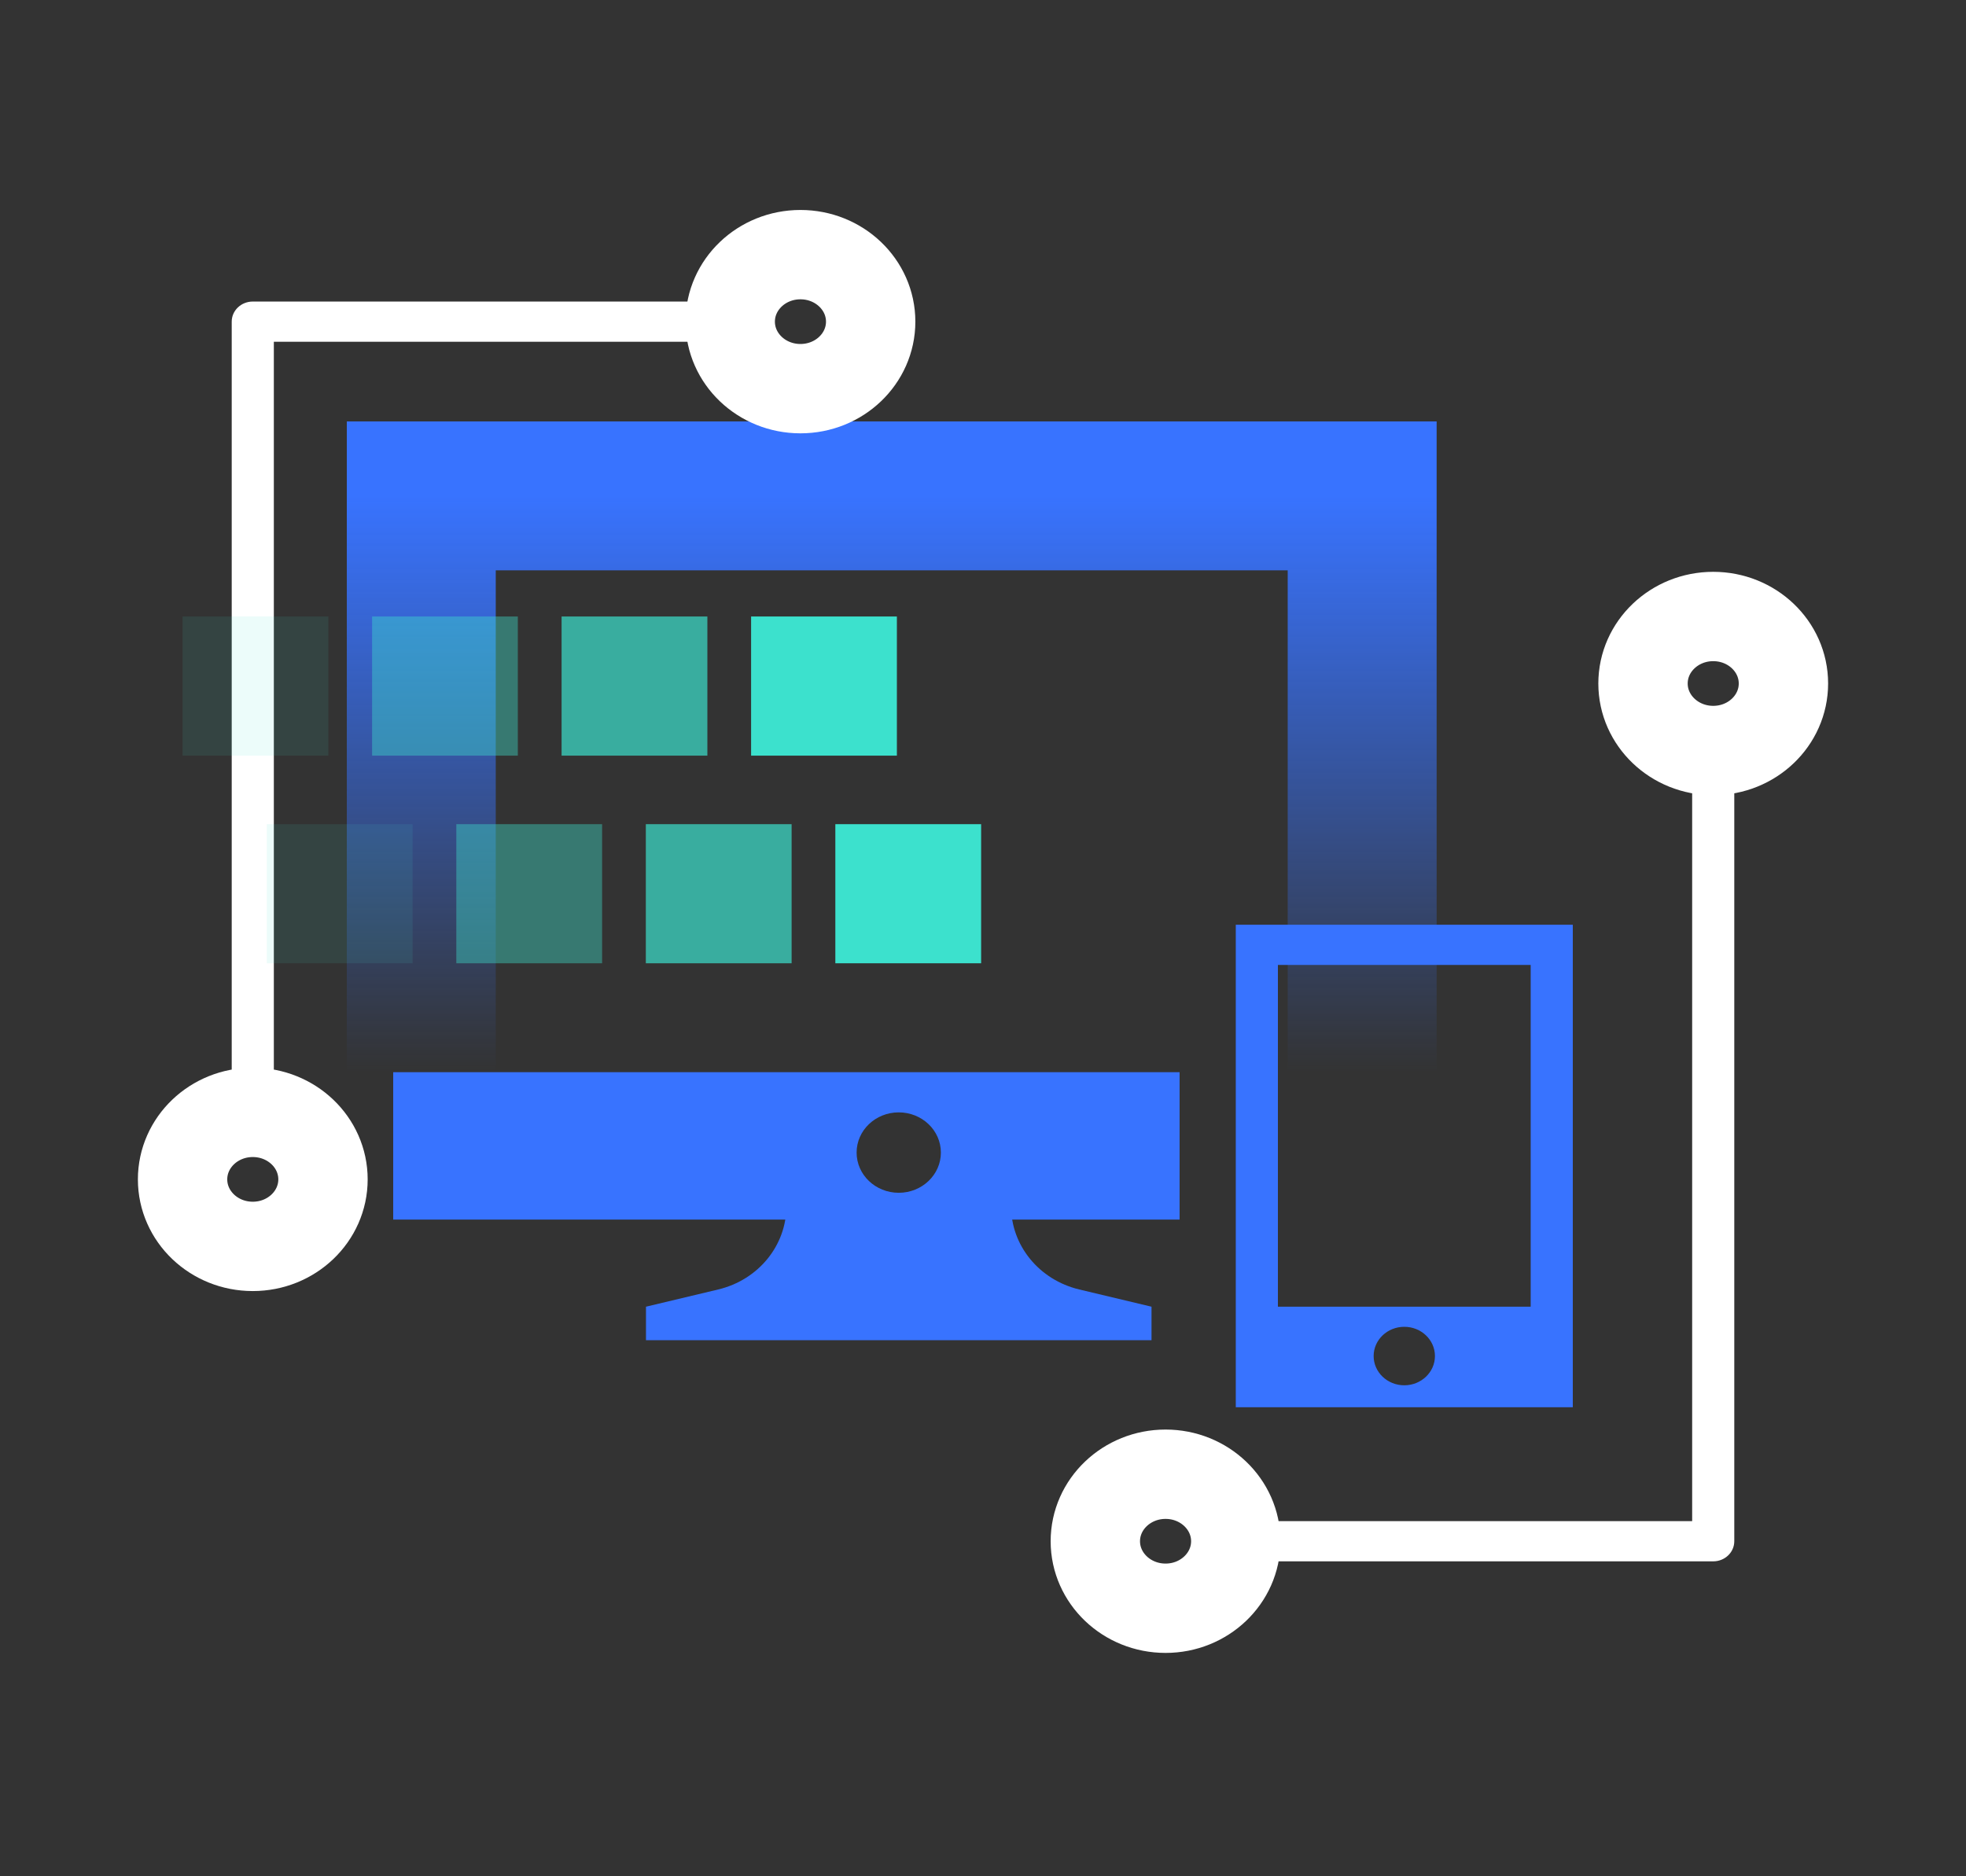 <svg width="66" height="63" viewBox="0 0 66 63" fill="none" xmlns="http://www.w3.org/2000/svg">
<rect x="0" y="0" width="66" height="63" fill="#333333" stroke="none"/>
<path d="M45.729 36V16.65H14.143V36" stroke="url(#paint0_linear_4_109)" stroke-width="5"/>
<path fill-rule="evenodd" clip-rule="evenodd" d="M39.6 36H13.2V40.95H39.6V36ZM31.586 38.7C31.586 39.446 30.953 40.05 30.171 40.05C29.39 40.05 28.757 39.446 28.757 38.7C28.757 37.954 29.39 37.35 30.171 37.35C30.953 37.35 31.586 37.954 31.586 38.7Z" fill="#3873FF"/>
<path d="M26.4 40.5H33.943C33.943 41.822 34.886 42.975 36.23 43.296L38.657 43.875V45H21.686V43.875L24.113 43.296C25.457 42.975 26.4 41.822 26.4 40.5Z" fill="#3873FF"/>
<path fill-rule="evenodd" clip-rule="evenodd" d="M41.486 31.05H52.8V47.25H41.486V31.05ZM42.9 32.4H51.386V43.875H42.9V32.4ZM48.172 45.532C48.172 46.074 47.711 46.514 47.143 46.514C46.575 46.514 46.114 46.074 46.114 45.532C46.114 44.989 46.575 44.55 47.143 44.55C47.711 44.55 48.172 44.989 48.172 45.532Z" fill="#3873FF"/>
<path d="M58.221 25.425C58.221 25.052 57.905 24.75 57.514 24.75C57.124 24.75 56.807 25.052 56.807 25.425H58.221ZM57.514 51.75V52.425C57.905 52.425 58.221 52.123 58.221 51.75H57.514ZM41.486 51.075C41.095 51.075 40.779 51.377 40.779 51.75C40.779 52.123 41.095 52.425 41.486 52.425V51.075ZM56.807 25.425V51.75H58.221V25.425H56.807ZM57.514 51.075H41.486V52.425H57.514V51.075Z" fill="white"/>
<path fill-rule="evenodd" clip-rule="evenodd" d="M39.129 54C40.43 54 41.486 52.992 41.486 51.75C41.486 50.508 40.43 49.5 39.129 49.5C37.827 49.5 36.771 50.508 36.771 51.75C36.771 52.992 37.827 54 39.129 54Z" stroke="white" stroke-width="3"/>
<path fill-rule="evenodd" clip-rule="evenodd" d="M57.514 25.2C58.816 25.2 59.871 24.193 59.871 22.95C59.871 21.707 58.816 20.7 57.514 20.7C56.213 20.7 55.157 21.707 55.157 22.95C55.157 24.193 56.213 25.2 57.514 25.2Z" stroke="white" stroke-width="3"/>
<path d="M7.779 37.125C7.779 37.498 8.095 37.8 8.486 37.8C8.876 37.8 9.193 37.498 9.193 37.125H7.779ZM8.486 10.8V10.125C8.095 10.125 7.779 10.427 7.779 10.8H8.486ZM24.514 11.475C24.905 11.475 25.221 11.173 25.221 10.8C25.221 10.427 24.905 10.125 24.514 10.125V11.475ZM9.193 37.125V10.8H7.779V37.125H9.193ZM8.486 11.475H24.514V10.125H8.486V11.475Z" fill="white"/>
<path fill-rule="evenodd" clip-rule="evenodd" d="M26.871 8.55C25.57 8.55 24.514 9.557 24.514 10.8C24.514 12.043 25.57 13.05 26.871 13.05C28.173 13.05 29.229 12.043 29.229 10.8C29.229 9.557 28.173 8.55 26.871 8.55Z" stroke="white" stroke-width="3"/>
<path fill-rule="evenodd" clip-rule="evenodd" d="M8.486 37.35C7.184 37.35 6.129 38.357 6.129 39.6C6.129 40.843 7.184 41.85 8.486 41.85C9.788 41.85 10.843 40.843 10.843 39.6C10.843 38.357 9.788 37.35 8.486 37.35Z" stroke="white" stroke-width="3"/>
<path opacity="0.1" d="M8.957 27.673V32.344H13.851V27.673H8.957Z" fill="#3CE1CD"/>
<path opacity="0.1" d="M6.129 20.7V25.372H11.023V20.7H6.129Z" fill="#3CE1CD"/>
<path opacity="0.4" d="M15.319 27.673V32.344H20.213V27.673H15.319Z" fill="#3CE1CD"/>
<path opacity="0.4" d="M12.491 20.7V25.372H17.384V20.7H12.491Z" fill="#3CE1CD"/>
<path opacity="0.7" d="M21.681 27.673V32.344H26.575V27.673H21.681Z" fill="#3CE1CD"/>
<path opacity="0.7" d="M18.853 20.7V25.372H23.747V20.7H18.853Z" fill="#3CE1CD"/>
<path d="M28.043 27.673V32.344H32.937V27.673H28.043Z" fill="#3CE1CD"/>
<path d="M25.215 20.7V25.372H30.109V20.7H25.215Z" fill="#3CE1CD"/>
<defs>
<linearGradient id="paint0_linear_4_109" x1="29.936" y1="16.65" x2="29.936" y2="36" gradientUnits="userSpaceOnUse">
<stop stop-color="#3873FF"/>
<stop offset="1" stop-color="#3873FF" stop-opacity="0"/>
</linearGradient>
</defs>
</svg>
